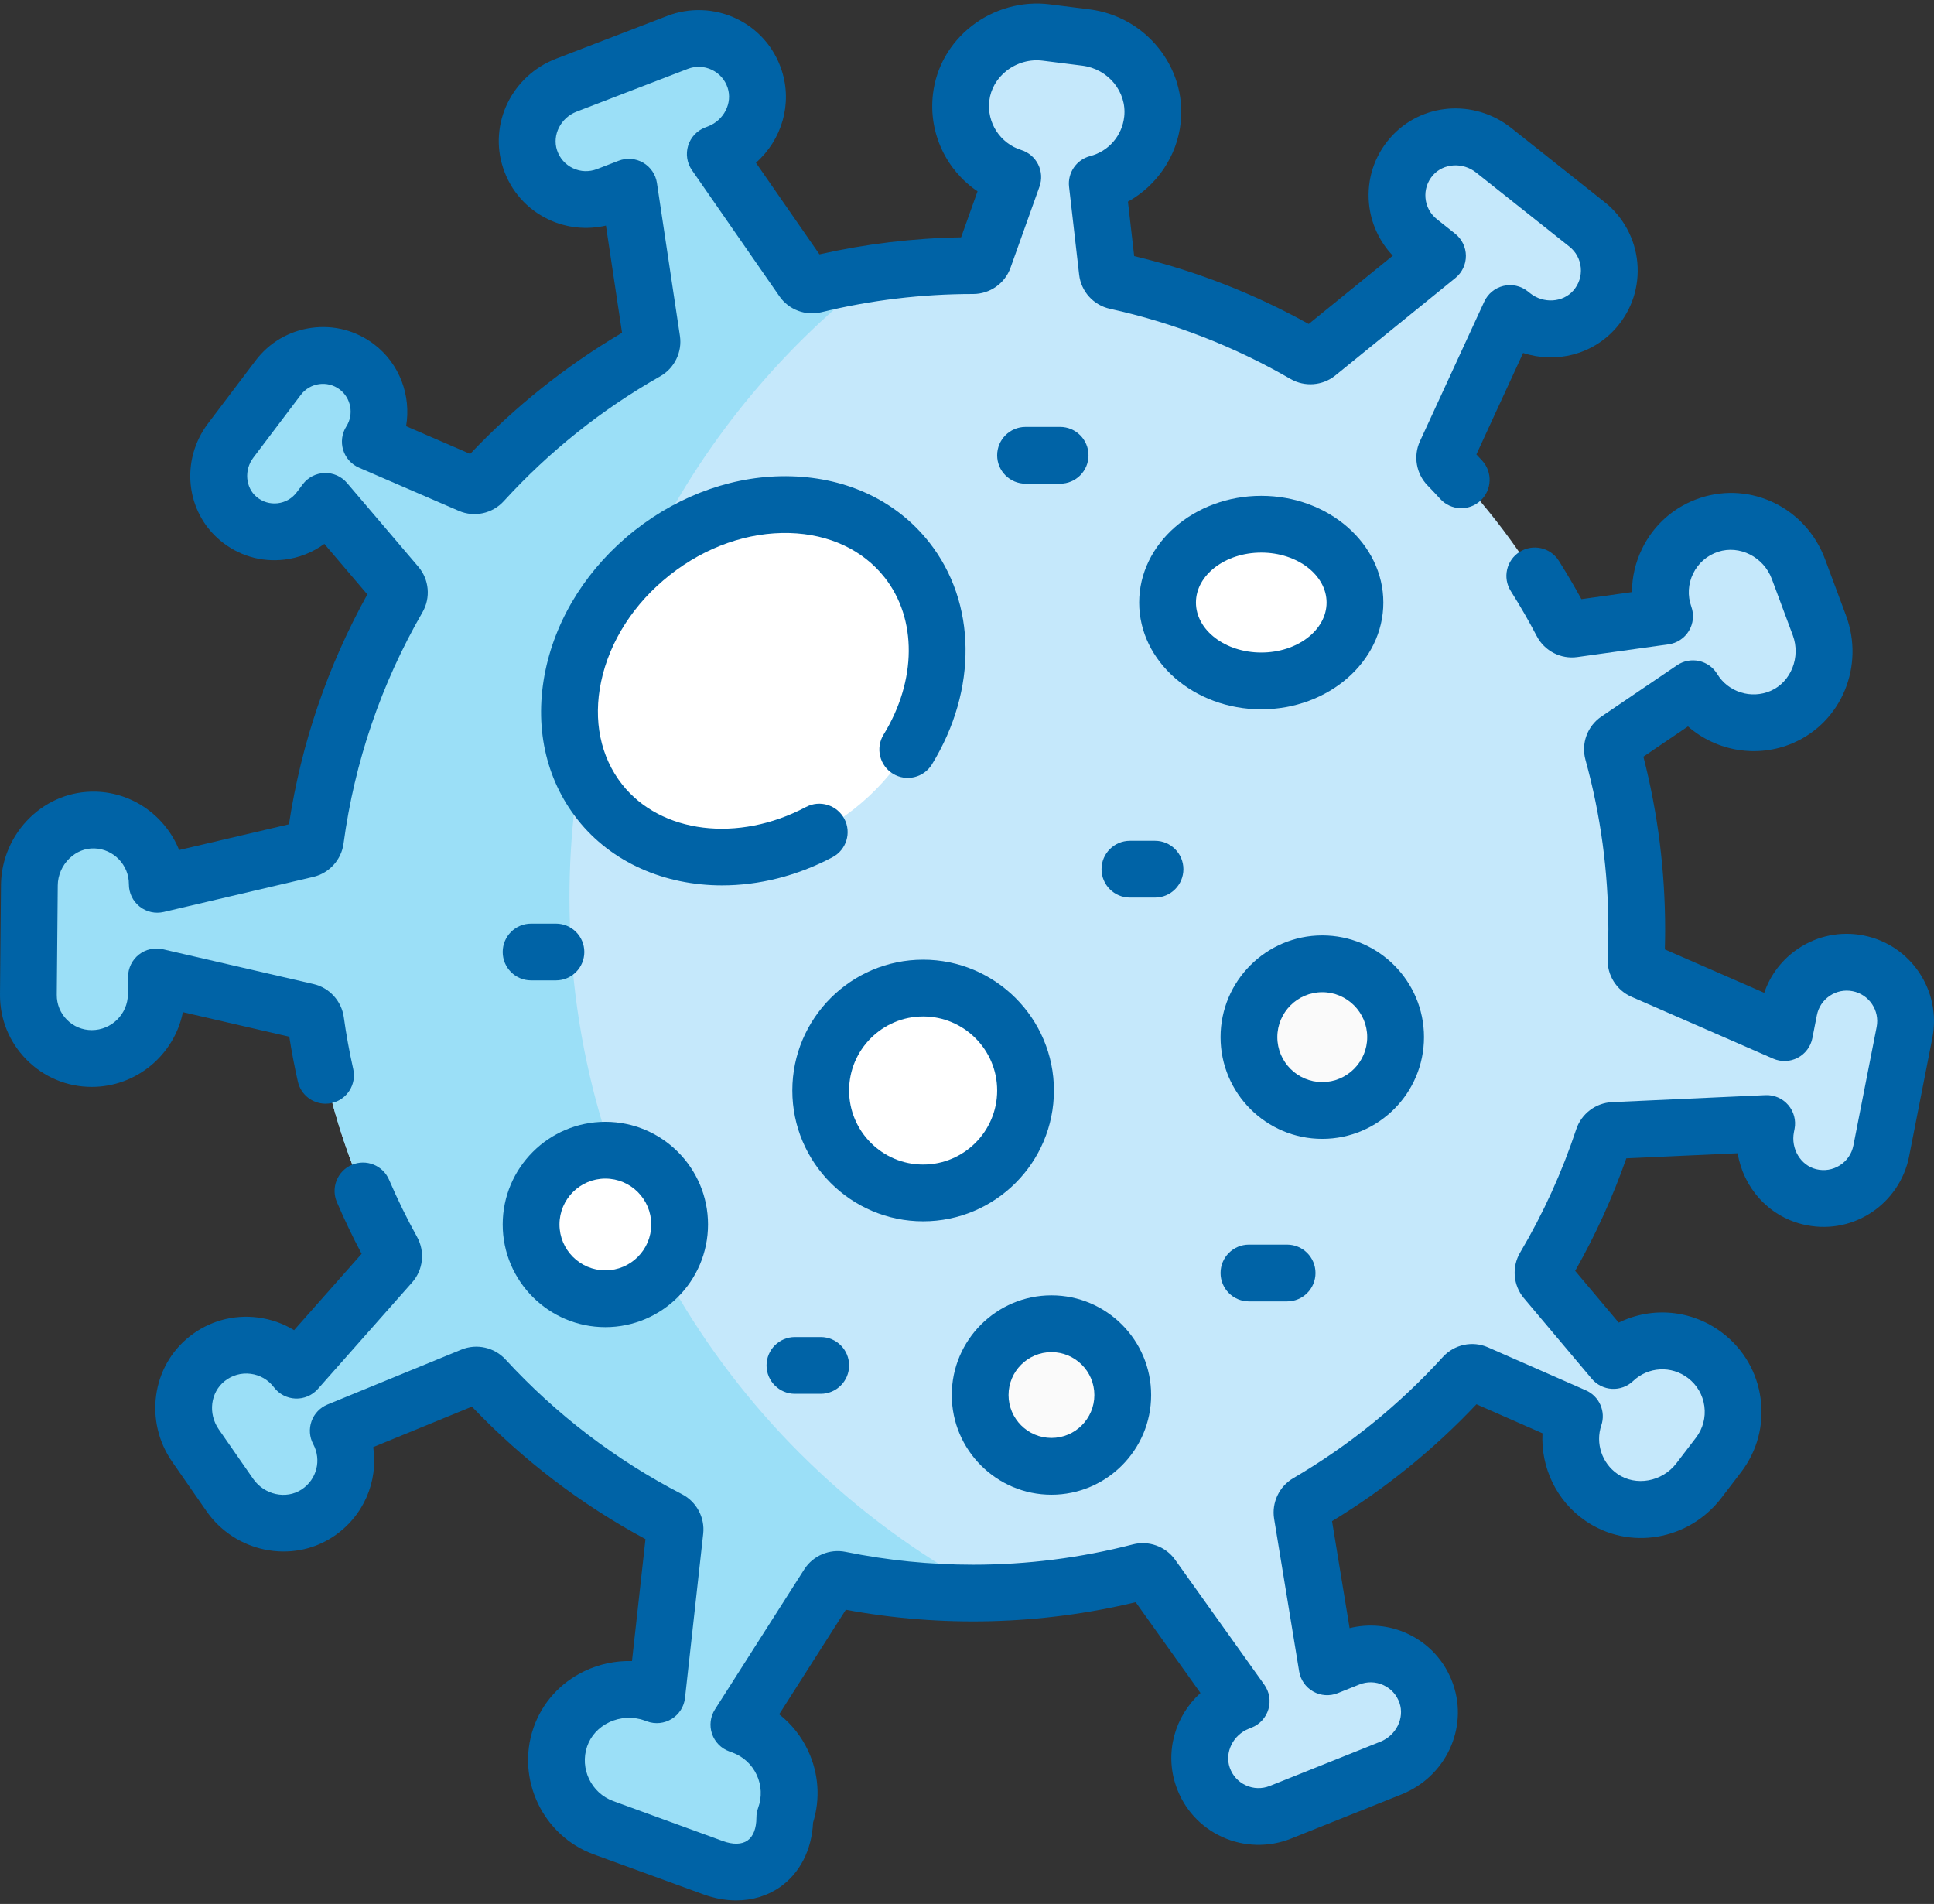 <svg width="512" height="504" viewBox="0 0 512 504" fill="none" xmlns="http://www.w3.org/2000/svg">
<rect x="0" y="0" width="512" height="504" fill="#333333" stroke="none"/>
<path d="M491.899 254.999C500.346 256.662 505.847 264.849 504.193 273.286L498.031 304.669C496.328 313.356 487.71 318.927 479.013 316.793C470.867 314.799 465.927 306.472 467.54 298.246L467.71 297.404L427.089 299.258C425.866 299.308 424.804 300.119 424.424 301.292C420.456 313.276 415.235 324.699 408.912 335.38C408.271 336.462 408.371 337.835 409.183 338.797L427.149 360.14C430.716 356.743 435.375 354.979 440.085 354.979C444.053 354.979 448.061 356.232 451.458 358.837C459.684 365.13 461.247 376.903 454.955 385.14L449.744 391.943C443.632 399.939 432.239 402.084 423.943 396.362C416.798 391.442 414.213 382.595 416.798 374.909L390.916 363.536C389.744 363.025 388.391 363.326 387.54 364.268C375.556 377.424 361.608 388.747 346.157 397.785C345.095 398.406 344.523 399.609 344.724 400.821L351.347 441.222L357.079 438.928C365.305 435.641 374.664 439.849 377.6 448.316C380.345 456.242 376.037 464.91 368.251 468.016L338.962 479.739C330.746 483.026 321.387 478.818 318.451 470.351C315.706 462.425 320.014 453.757 327.8 450.641L328.591 450.33L304.964 417.224C304.253 416.222 303 415.781 301.808 416.092C287.69 419.749 272.88 421.713 257.609 421.713C245.525 421.713 233.741 420.481 222.349 418.156C221.146 417.915 219.914 418.426 219.252 419.459L195.615 456.543L196.447 456.844C204.142 459.649 208.912 466.914 208.912 474.649C208.912 476.814 208.541 479.008 207.759 481.152C207.759 492.244 199.232 498.216 188.811 494.409L159.763 483.818C150.044 480.28 144.974 469.609 148.33 459.86C151.777 449.809 163.23 444.739 173.21 448.377L173.881 448.617L178.691 405.16C178.831 403.937 178.19 402.775 177.098 402.204C158.701 392.705 142.198 380.05 128.3 364.949C127.458 364.038 126.146 363.737 125.003 364.208L89.552 378.747C93.561 386.242 91.306 395.741 83.991 400.551C76.356 405.571 66.045 403.236 60.835 395.741L51.757 382.665C46.676 375.36 47.859 365.18 54.853 359.669C62.308 353.797 72.939 355.32 78.52 362.705L103.49 334.488C104.322 333.546 104.462 332.184 103.851 331.092C93.601 312.614 86.587 292.093 83.57 270.3C83.4 269.077 82.508 268.085 81.316 267.815L41.416 258.596L41.376 263.276C41.336 267.955 39.412 272.193 36.316 275.25C33.23 278.316 28.981 280.2 24.292 280.2C14.973 280.2 7.428 272.594 7.518 263.276L7.779 234.288C7.859 224.809 15.694 216.823 25.163 217.073C34.352 217.314 41.687 224.869 41.636 234.087L81.246 224.798C82.448 224.518 83.34 223.526 83.5 222.304C86.606 199.257 94.192 177.624 105.344 158.305C105.965 157.223 105.855 155.87 105.043 154.908L86.156 132.724L84.512 134.888C79.422 141.622 69.703 142.794 63.139 137.333C56.987 132.203 56.236 123.005 61.065 116.622L73.651 99.988C76.576 96.131 81.015 94.097 85.514 94.097C88.631 94.097 91.777 95.079 94.462 97.103C100.685 101.802 102.148 110.439 98.04 116.912L124.452 128.335C125.615 128.836 126.957 128.536 127.819 127.604C140.284 113.936 154.883 102.253 171.096 93.064C172.158 92.453 172.749 91.261 172.569 90.049L166.487 49.557L160.715 51.782C152.459 54.958 143.15 50.62 140.334 42.122C137.689 34.157 142.118 25.549 149.943 22.543L179.382 11.22C187.649 8.044 196.948 12.373 199.763 20.88C202.409 28.836 197.99 37.443 190.154 40.459L189.362 40.76L212.529 74.167C213.23 75.179 214.473 75.64 215.665 75.349C229.112 72.052 243.15 70.309 257.609 70.309H257.629C258.892 70.309 260.024 69.537 260.445 68.345L268.12 46.882C259.232 44.096 253.311 35.329 254.443 25.77C255.735 14.938 266.106 7.243 276.938 8.605L287.479 9.928C298.221 11.281 306.277 20.9 305.104 31.672C304.183 40.058 298.15 46.591 290.495 48.595L293.16 71.862C293.301 73.115 294.233 74.137 295.475 74.407C313.291 78.325 330.094 84.948 345.425 93.816C346.497 94.427 347.82 94.337 348.772 93.555L380.566 67.754L375.736 63.916C368.792 58.405 367.81 48.195 373.702 41.451C379.213 35.128 388.882 34.567 395.445 39.788L420.145 59.397C427.089 64.898 428.071 75.119 422.179 81.862C416.668 88.175 406.999 88.736 400.435 83.525L399.764 82.994L382.74 119.958C382.219 121.071 382.459 122.383 383.321 123.265C395.305 135.54 405.506 149.568 413.502 164.919C414.083 166.031 415.295 166.662 416.538 166.492L440.676 163.115C437.129 153.215 442.39 142.243 452.51 138.926C462.159 135.76 472.56 141.121 476.107 150.64L481.668 165.55C485.175 174.979 480.967 185.77 471.748 189.778C462.911 193.616 452.941 190.149 448.191 182.313L428.161 195.901C427.109 196.612 426.638 197.915 426.979 199.137C431.097 214.067 433.301 229.778 433.301 246.011C433.301 248.726 433.241 251.422 433.111 254.097C433.061 255.33 433.752 256.462 434.874 256.953L472.43 273.356L473.612 267.294C475.275 258.847 483.462 253.346 491.899 254.999V254.999Z" fill="#C5E8FB"/>
<path d="M333.903 180.249C347.603 180.249 358.709 170.963 358.709 159.509C358.709 148.054 347.603 138.768 333.903 138.768C320.203 138.768 309.097 148.054 309.097 159.509C309.097 170.963 320.203 180.249 333.903 180.249Z" fill="white"/>
<path d="M244.386 315.782C259.36 315.782 271.499 303.643 271.499 288.668C271.499 273.694 259.36 261.555 244.386 261.555C229.411 261.555 217.272 273.694 217.272 288.668C217.272 303.643 229.411 315.782 244.386 315.782Z" fill="white"/>
<path d="M350.055 293.956C360.777 293.956 369.468 285.265 369.468 274.543C369.468 263.822 360.777 255.13 350.055 255.13C339.334 255.13 330.643 263.822 330.643 274.543C330.643 285.265 339.334 293.956 350.055 293.956Z" fill="#FAFAFA"/>
<path d="M278.36 388.155C288.784 388.155 297.234 379.705 297.234 369.281C297.234 358.857 288.784 350.407 278.36 350.407C267.936 350.407 259.486 358.857 259.486 369.281C259.486 379.705 267.936 388.155 278.36 388.155Z" fill="#FAFAFA"/>
<path d="M150.76 237.597C150.76 170.054 182.982 110.022 232.871 72.037C227.046 72.859 221.295 73.969 215.666 75.35C214.474 75.641 213.231 75.18 212.53 74.168L189.363 40.761L190.155 40.46C197.991 37.444 202.41 28.837 199.764 20.881C196.949 12.374 187.65 8.045 179.383 11.222L149.944 22.544C142.119 25.55 137.69 34.157 140.335 42.123C143.151 50.62 152.46 54.959 160.716 51.783L166.488 49.558L172.57 90.049C172.75 91.262 172.159 92.454 171.097 93.066C154.884 102.254 140.285 113.937 127.82 127.605C126.958 128.537 125.616 128.837 124.453 128.336L98.04 116.913C102.149 110.44 100.686 101.803 94.463 97.104C91.778 95.079 88.632 94.098 85.515 94.098C81.016 94.098 76.577 96.132 73.652 99.989L61.066 116.623C56.237 123.005 56.988 132.204 63.141 137.334C69.704 142.795 79.423 141.623 84.513 134.889L86.157 132.725L105.044 154.909C105.856 155.871 105.966 157.224 105.345 158.306C94.193 177.625 86.608 199.258 83.501 222.304C83.341 223.527 82.449 224.519 81.247 224.799L41.637 234.088C41.688 224.87 34.353 217.314 25.164 217.074C15.695 216.823 7.86 224.81 7.78 234.289L7.519 263.277C7.429 272.595 14.974 280.201 24.293 280.201C28.982 280.201 33.231 278.317 36.317 275.251C39.413 272.194 41.337 267.956 41.377 263.277L41.417 258.597L81.317 267.816C82.509 268.086 83.401 269.078 83.572 270.301C86.588 292.094 93.602 312.615 103.852 331.092C104.463 332.185 104.323 333.547 103.491 334.489L78.521 362.706C72.94 355.321 62.309 353.798 54.854 359.67C47.86 365.181 46.678 375.361 51.758 382.666L60.836 395.742C66.046 403.237 76.357 405.572 83.992 400.552C91.307 395.742 93.561 386.243 89.553 378.748L125.004 364.209C126.147 363.738 127.459 364.039 128.301 364.95C142.199 380.051 158.702 392.706 177.099 402.205C178.191 402.776 178.832 403.938 178.692 405.161L173.882 448.618L173.211 448.378C163.231 444.74 151.778 449.81 148.331 459.861C144.975 469.61 150.045 480.281 159.764 483.819L188.812 494.41C199.233 498.217 207.76 492.245 207.76 481.153C208.542 479.009 208.913 476.815 208.913 474.65C208.913 466.915 204.143 459.65 196.448 456.844L195.616 456.544L219.253 419.46C219.915 418.428 221.147 417.916 222.35 418.157C233.742 420.482 245.526 421.714 257.61 421.714C259.032 421.714 260.477 421.696 261.891 421.663C195.83 386.828 150.76 317.469 150.76 237.597V237.597Z" fill="#9BDFF7"/>
<path d="M160.261 343.795C171.12 343.795 179.923 334.992 179.923 324.134C179.923 313.275 171.12 304.472 160.261 304.472C149.402 304.472 140.6 313.275 140.6 324.134C140.6 334.992 149.402 343.795 160.261 343.795Z" fill="white"/>
<path d="M226.12 214.132C248.559 196.438 254.77 166.902 239.993 148.162C225.216 129.422 195.046 128.574 172.606 146.268C150.167 163.962 143.956 193.498 158.733 212.238C173.51 230.979 203.68 231.827 226.12 214.132Z" fill="white"/>
<path d="M493.35 247.628C487.294 246.442 481.143 247.682 476.023 251.122C471.782 253.972 468.67 258.049 467.052 262.805L440.74 251.315C440.794 249.514 440.821 247.739 440.821 246.011C440.821 230.541 438.884 215.18 435.063 200.299L446.865 192.293C454.346 198.845 465.219 200.804 474.738 196.669C487.547 191.103 493.682 176.28 488.704 162.924L483.148 148.013C478.111 134.493 463.621 127.369 450.163 131.786C443.352 134.023 437.871 138.794 434.731 145.221C432.945 148.876 432.044 152.797 432.042 156.737L418.652 158.607C416.817 155.244 414.813 151.836 412.673 148.441C410.46 144.93 405.817 143.879 402.308 146.092C398.796 148.305 397.744 152.946 399.957 156.457C402.484 160.464 404.798 164.479 406.837 168.392C408.884 172.316 413.201 174.542 417.57 173.933L441.716 170.562C443.957 170.249 445.938 168.944 447.108 167.008C448.278 165.072 448.515 162.711 447.751 160.582C446.714 157.692 446.887 154.581 448.234 151.821C449.579 149.07 451.929 147.027 454.851 146.067C460.521 144.207 466.893 147.434 469.064 153.262L474.62 168.173C476.77 173.944 474.136 180.544 468.747 182.887C463.589 185.127 457.515 183.206 454.612 178.42C453.545 176.659 451.8 175.414 449.789 174.975C447.778 174.535 445.673 174.943 443.969 176.098L423.942 189.682C420.226 192.201 418.535 196.807 419.733 201.144C423.753 215.7 425.791 230.797 425.791 246.012C425.791 248.505 425.728 251.11 425.606 253.757C425.406 258.067 427.925 262.121 431.87 263.844L469.418 280.241C471.506 281.153 473.896 281.068 475.913 280.011C477.932 278.954 479.361 277.038 479.799 274.802L480.99 268.74C481.405 266.626 482.618 264.801 484.406 263.599C486.192 262.398 488.341 261.964 490.455 262.38C494.819 263.236 497.672 267.482 496.817 271.845L490.659 303.225C490.23 305.409 488.961 307.272 487.083 308.47C485.207 309.668 482.977 310.03 480.803 309.499C476.695 308.49 474.055 304.09 474.918 299.69L475.082 298.851C475.525 296.587 474.905 294.246 473.399 292.499C471.893 290.751 469.651 289.785 467.365 289.898L426.749 291.751C422.45 291.946 418.647 294.83 417.288 298.93C413.526 310.291 408.532 321.268 402.443 331.554C400.176 335.384 400.574 340.24 403.432 343.637L421.4 364.982C422.735 366.569 424.666 367.532 426.734 367.647C428.803 367.759 430.829 367.015 432.329 365.588C436.357 361.757 442.48 361.429 446.889 364.803C449.275 366.629 450.806 369.274 451.203 372.252C451.6 375.23 450.811 378.184 448.987 380.57L443.78 387.374C440.04 392.261 433.054 393.518 428.207 390.178C424.088 387.339 422.326 382.049 423.924 377.312C425.168 373.624 423.389 369.596 419.824 368.031L393.94 356.662C389.824 354.851 385.02 355.874 381.981 359.208C370.44 371.881 357.113 382.679 342.368 391.301C338.644 393.476 336.611 397.79 337.306 402.036L343.932 442.441C344.301 444.689 345.67 446.649 347.655 447.769C349.64 448.89 352.023 449.048 354.141 448.202L359.874 445.908C361.941 445.081 364.196 445.135 366.222 446.061C368.247 446.985 369.764 448.659 370.497 450.775C371.882 454.772 369.621 459.381 365.456 461.046L336.176 472.759C334.109 473.587 331.855 473.532 329.828 472.607C327.804 471.683 326.286 470.009 325.552 467.894C324.168 463.897 326.428 459.288 330.589 457.623L331.382 457.306C333.524 456.45 335.154 454.657 335.803 452.444C336.451 450.23 336.048 447.841 334.708 445.964L311.085 412.865C308.586 409.361 304.098 407.735 299.926 408.817C286.153 412.387 271.916 414.198 257.607 414.198C246.278 414.198 234.92 413.054 223.852 410.797C219.626 409.937 215.235 411.793 212.918 415.421L189.273 452.505C188.048 454.426 187.761 456.799 188.494 458.958C189.224 461.116 190.896 462.826 193.037 463.606L193.873 463.912C196.744 464.958 199.036 467.06 200.325 469.831C201.615 472.6 201.748 475.707 200.702 478.578C200.401 479.403 200.247 480.274 200.247 481.152C200.247 483.995 199.409 486.148 197.886 487.213C196.363 488.28 194.055 488.332 191.382 487.356L162.336 476.764C156.52 474.644 153.423 468.158 155.432 462.306C156.391 459.517 158.456 457.248 161.245 455.918C164.192 454.512 167.618 454.338 170.641 455.44L171.306 455.682C173.472 456.474 175.882 456.224 177.842 455.008C179.803 453.791 181.096 451.742 181.349 449.45L186.163 405.99C186.637 401.713 184.38 397.512 180.549 395.534C162.979 386.459 147.258 374.457 133.828 359.865C130.872 356.651 126.179 355.602 122.149 357.256L86.703 371.792C84.736 372.599 83.203 374.2 82.483 376.2C81.763 378.2 81.924 380.411 82.925 382.286C85.175 386.495 83.857 391.65 79.861 394.277C75.742 396.988 69.974 395.72 67.008 391.451L57.929 378.382C55.017 374.191 55.711 368.565 59.507 365.573C61.47 364.026 63.906 363.348 66.361 363.664C68.835 363.982 71.023 365.251 72.525 367.237C73.884 369.035 75.978 370.128 78.231 370.215C80.475 370.301 82.655 369.373 84.148 367.685L109.114 339.466C112.044 336.155 112.569 331.325 110.419 327.443C107.735 322.601 105.238 317.503 102.999 312.289C101.36 308.476 96.942 306.712 93.128 308.35C89.314 309.988 87.55 314.407 89.188 318.221C91.195 322.891 93.392 327.48 95.739 331.9L77.857 352.114C74.981 350.35 71.737 349.2 68.281 348.755C61.781 347.92 55.366 349.7 50.205 353.766C40.175 361.67 38.147 376.249 45.587 386.956L54.666 400.025C62.243 410.931 77.249 413.984 88.122 406.833C96.253 401.486 100.172 392.158 98.804 383.072L124.936 372.354C138.357 386.446 153.788 398.225 170.882 407.424L167.307 439.706C163.017 439.584 158.7 440.476 154.774 442.348C148.313 445.431 143.499 450.782 141.218 457.421C136.567 470.965 143.731 485.976 157.188 490.883L186.234 501.474C189.149 502.537 192.078 503.062 194.899 503.062C199.147 503.062 203.152 501.87 206.504 499.525C211.762 495.845 214.907 489.678 215.247 482.467C217.196 476.182 216.749 469.49 213.952 463.483C212.159 459.631 209.529 456.339 206.274 453.797L223.921 426.12C249.261 430.834 275.685 430.141 300.657 424.123L317.806 448.15C311.056 454.258 308.253 463.871 311.35 472.813C313.442 478.848 317.787 483.629 323.584 486.278C329.302 488.888 335.923 489.046 341.758 486.713L371.04 475C382.739 470.32 388.74 457.517 384.7 445.854C382.609 439.819 378.264 435.037 372.466 432.389C367.71 430.216 362.323 429.74 357.287 430.989L352.643 402.673C366.709 394.123 379.546 383.732 390.869 371.729L408.356 379.409C407.867 388.392 412.033 397.285 419.679 402.555C431.212 410.502 447.042 407.844 455.717 396.509L460.924 389.704C465.189 384.13 467.029 377.228 466.103 370.27C465.177 363.312 461.598 357.131 456.023 352.865C447.89 346.642 437.272 345.804 428.53 350.112L416.999 336.412C422.388 326.923 426.934 316.928 430.546 306.622L460.022 305.278C461.484 314.263 468.031 321.838 477.221 324.095C483.424 325.619 489.799 324.566 495.171 321.138C500.468 317.756 504.199 312.282 505.409 306.116L511.566 274.737C514.017 262.241 505.846 250.08 493.35 247.628V247.628Z" fill="#0063A6"/>
<path d="M48.419 267.928L76.588 274.434C77.201 278.351 77.959 282.328 78.851 286.295C79.636 289.79 82.738 292.166 86.177 292.165C86.722 292.165 87.276 292.104 87.83 291.98C91.879 291.07 94.425 287.051 93.515 283.001C92.48 278.388 91.64 273.768 91.018 269.269C90.426 264.987 87.206 261.458 83.006 260.489L43.111 251.276C40.894 250.764 38.557 251.286 36.769 252.695C34.979 254.106 33.926 256.253 33.906 258.531L33.865 263.201C33.818 268.43 29.526 272.684 24.297 272.684C21.807 272.684 19.469 271.711 17.716 269.942C15.963 268.172 15.01 265.828 15.032 263.338L15.293 234.356C15.316 231.698 16.445 229.098 18.39 227.222C20.218 225.459 22.527 224.513 24.967 224.585C30.043 224.719 34.151 228.964 34.123 234.047C34.11 236.349 35.153 238.53 36.954 239.965C38.755 241.401 41.115 241.932 43.354 241.405L82.968 232.116C87.165 231.132 90.371 227.594 90.949 223.312C93.872 201.635 100.905 181.029 111.852 162.063C114.061 158.233 113.626 153.401 110.765 150.039L91.874 127.852C90.397 126.119 88.226 125.145 85.935 125.212C83.658 125.278 81.532 126.373 80.158 128.19L78.52 130.354C77.297 131.971 75.513 132.989 73.497 133.22C71.488 133.45 69.513 132.859 67.947 131.555C64.987 129.089 64.588 124.425 67.058 121.16L79.642 104.522C82.085 101.293 86.7 100.652 89.929 103.096C92.953 105.382 93.728 109.678 91.694 112.875C90.513 114.732 90.206 117.011 90.852 119.115C91.498 121.218 93.033 122.932 95.052 123.805L121.467 135.23C125.563 137.003 130.343 135.974 133.363 132.668C145.389 119.494 159.329 108.368 174.8 99.599C178.548 97.472 180.637 93.188 180 88.933L173.914 48.444C173.576 46.191 172.232 44.213 170.263 43.066C168.292 41.919 165.907 41.729 163.784 42.546L158.02 44.764C155.941 45.561 153.689 45.478 151.676 44.526C149.664 43.575 148.169 41.881 147.465 39.756C146.133 35.74 148.454 31.163 152.642 29.553L182.077 18.232C184.155 17.432 186.408 17.517 188.421 18.469C190.433 19.42 191.929 21.114 192.633 23.24C193.964 27.256 191.642 31.832 187.455 33.443L186.659 33.75C184.507 34.578 182.853 36.349 182.175 38.553C181.498 40.758 181.868 43.151 183.184 45.046L206.357 78.451C208.807 81.984 213.267 83.671 217.455 82.646C230.515 79.447 244.024 77.825 257.623 77.825H257.627C262.061 77.825 266.036 75.03 267.518 70.875L275.19 49.406C275.879 47.48 275.753 45.356 274.84 43.526C273.928 41.696 272.31 40.315 270.357 39.705C264.77 37.957 261.215 32.47 261.905 26.658C262.273 23.566 263.897 20.752 266.478 18.733C269.188 16.612 272.656 15.637 275.998 16.059L286.535 17.386C293.365 18.246 298.34 24.287 297.625 30.852C297.073 35.92 293.525 40.03 288.586 41.323C284.969 42.27 282.597 45.733 283.023 49.448L285.69 72.713C286.198 77.153 289.478 80.782 293.856 81.745C310.642 85.432 326.727 91.682 341.66 100.317C345.4 102.481 350.16 102.109 353.505 99.393L385.298 73.587C387.068 72.151 388.089 69.989 388.077 67.711C388.064 65.433 387.019 63.283 385.235 61.866L380.398 58.025C378.655 56.642 377.583 54.657 377.38 52.438C377.179 50.223 377.878 48.074 379.352 46.388C382.135 43.201 387.256 42.878 390.771 45.666L415.471 65.277C417.214 66.661 418.286 68.645 418.489 70.863C418.69 73.079 417.991 75.227 416.517 76.914C413.733 80.1 408.609 80.422 405.1 77.637L404.433 77.108C402.626 75.672 400.259 75.147 398.018 75.682C395.773 76.217 393.899 77.753 392.934 79.848L375.905 116.814C374.105 120.724 374.921 125.425 377.934 128.513C379.002 129.607 380.058 130.739 381.313 132.103C384.124 135.157 388.878 135.353 391.932 132.542C394.986 129.73 395.182 124.976 392.371 121.922C391.84 121.344 391.34 120.803 390.855 120.285L403.223 93.437C411.875 96.267 421.611 93.931 427.836 86.804C432.039 81.993 434.035 75.848 433.456 69.5C432.885 63.242 429.736 57.413 424.815 53.507L400.116 33.898C390.247 26.063 376.155 27.204 368.033 36.502C363.83 41.313 361.834 47.458 362.413 53.806C362.888 59.014 365.148 63.926 368.731 67.679L346.46 85.76C331.911 77.675 316.396 71.642 300.26 67.793L298.608 53.377C306.247 49.153 311.604 41.373 312.573 32.48C314.17 17.813 303.333 4.353 288.418 2.474L277.881 1.147C270.6 0.231 263.068 2.326 257.225 6.894C251.466 11.398 247.829 17.788 246.986 24.887C245.759 35.208 250.521 45.069 258.791 50.647L254.439 62.822C241.775 63.038 229.189 64.55 216.936 67.327L200.118 43.082C206.947 37.066 209.88 27.492 206.903 18.51C204.892 12.447 200.611 7.607 194.849 4.882C189.168 2.195 182.549 1.948 176.684 4.203L147.25 15.524C135.487 20.047 129.316 32.769 133.201 44.485C135.211 50.548 139.491 55.388 145.253 58.114C149.981 60.349 155.356 60.897 160.412 59.716L164.677 88.091C149.838 96.839 136.339 107.607 124.477 120.154L107.51 112.816C108.889 104.783 105.82 96.267 98.998 91.107C94.232 87.501 88.349 85.965 82.427 86.79C76.507 87.611 71.262 90.689 67.658 95.455L55.073 112.093C47.71 121.826 49.139 135.447 58.328 143.102C63.082 147.063 69.077 148.857 75.214 148.152C79.082 147.708 82.758 146.246 85.866 143.979L97.25 157.35C86.731 176.325 79.76 196.766 76.499 218.195L47.42 225.014C43.89 216.204 35.349 209.823 25.365 209.56C18.865 209.397 12.705 211.82 7.952 216.407C3.126 221.064 0.323 227.556 0.262 234.219L0.001 263.203C-0.057 269.734 2.443 275.885 7.039 280.523C11.635 285.161 17.765 287.716 24.296 287.716C36.169 287.717 46.164 279.184 48.419 267.928V267.928Z" fill="#0063A6"/>
<path d="M220.404 226.905C224.07 224.962 225.468 220.413 223.524 216.745C221.581 213.08 217.034 211.679 213.364 213.625C195.405 223.144 174.935 220.628 164.697 207.638C158.953 200.351 156.977 190.695 159.133 180.45C161.393 169.706 167.858 159.675 177.336 152.205C186.812 144.734 198.077 140.796 209.05 141.101C219.516 141.396 228.443 145.573 234.188 152.86C242.814 163.803 242.704 180.137 233.909 194.473C231.738 198.011 232.846 202.638 236.385 204.808C239.922 206.979 244.549 205.871 246.719 202.333C258.846 182.57 258.559 159.499 245.991 143.556C237.441 132.708 224.472 126.5 209.475 126.078C194.982 125.657 180.268 130.755 168.032 140.401C155.793 150.048 147.41 163.172 144.424 177.354C141.334 192.036 144.342 206.096 152.892 216.943C161.895 228.364 175.993 234.372 191.159 234.371C200.821 234.371 210.917 231.934 220.404 226.905V226.905Z" fill="#0063A6"/>
<path d="M366.224 159.509C366.224 143.928 351.725 131.253 333.903 131.253C316.081 131.253 301.581 143.928 301.581 159.509C301.581 175.089 316.081 187.764 333.903 187.764C351.725 187.764 366.224 175.089 366.224 159.509ZM316.612 159.509C316.612 152.216 324.369 146.283 333.904 146.283C343.438 146.283 351.195 152.216 351.195 159.509C351.195 166.801 343.438 172.734 333.904 172.734C324.369 172.734 316.612 166.801 316.612 159.509Z" fill="#0063A6"/>
<path d="M279.014 288.668C279.014 269.574 263.48 254.04 244.386 254.04C225.29 254.04 209.756 269.574 209.756 288.668C209.756 307.763 225.29 323.297 244.386 323.297C263.48 323.297 279.014 307.763 279.014 288.668ZM224.787 288.668C224.787 277.862 233.579 269.07 244.387 269.07C255.192 269.07 263.985 277.862 263.985 288.668C263.985 299.475 255.193 308.267 244.387 308.267C233.579 308.267 224.787 299.475 224.787 288.668V288.668Z" fill="#0063A6"/>
<path d="M376.984 274.543C376.984 259.694 364.904 247.614 350.055 247.614C335.208 247.614 323.128 259.694 323.128 274.543C323.128 289.392 335.208 301.472 350.055 301.472C364.904 301.471 376.984 289.392 376.984 274.543ZM338.157 274.543C338.157 267.982 343.494 262.644 350.054 262.644C356.616 262.644 361.953 267.982 361.953 274.543C361.953 281.104 356.616 286.442 350.054 286.442C343.495 286.441 338.157 281.104 338.157 274.543Z" fill="#0063A6"/>
<path d="M278.36 395.67C292.91 395.67 304.749 383.832 304.749 369.281C304.749 354.731 292.911 342.892 278.36 342.892C263.809 342.892 251.97 354.73 251.97 369.281C251.97 383.832 263.808 395.67 278.36 395.67ZM278.36 357.922C284.623 357.922 289.719 363.017 289.719 369.281C289.719 375.545 284.623 380.64 278.36 380.64C272.096 380.64 267 375.545 267 369.281C267 363.017 272.096 357.922 278.36 357.922Z" fill="#0063A6"/>
<path d="M160.261 351.31C175.246 351.31 187.438 339.119 187.438 324.134C187.438 309.149 175.246 296.957 160.261 296.957C145.276 296.957 133.085 309.149 133.085 324.134C133.085 339.119 145.276 351.31 160.261 351.31ZM160.261 311.987C166.96 311.987 172.407 317.436 172.407 324.134C172.407 330.831 166.959 336.28 160.261 336.28C153.564 336.28 148.115 330.831 148.115 324.134C148.115 317.436 153.564 311.987 160.261 311.987Z" fill="#0063A6"/>
<path d="M313.291 230.082C313.291 225.932 309.927 222.567 305.776 222.567H299.132C294.981 222.567 291.617 225.932 291.617 230.082C291.617 234.232 294.981 237.597 299.132 237.597H305.776C309.927 237.597 313.291 234.232 313.291 230.082Z" fill="#0063A6"/>
<path d="M210.447 368.96H217.272C221.424 368.96 224.787 365.596 224.787 361.445C224.787 357.295 221.424 353.93 217.272 353.93H210.447C206.295 353.93 202.932 357.295 202.932 361.445C202.932 365.596 206.296 368.96 210.447 368.96Z" fill="#0063A6"/>
<path d="M147.175 259.519C151.326 259.519 154.69 256.154 154.69 252.004C154.69 247.854 151.326 244.489 147.175 244.489H140.6C136.448 244.489 133.085 247.854 133.085 252.004C133.085 256.154 136.448 259.519 140.6 259.519H147.175Z" fill="#0063A6"/>
<path d="M280.649 128.039C284.801 128.039 288.164 124.674 288.164 120.524C288.164 116.373 284.801 113.008 280.649 113.008H271.499C267.348 113.008 263.984 116.373 263.984 120.524C263.984 124.674 267.348 128.039 271.499 128.039H280.649Z" fill="#0063A6"/>
<path d="M330.642 329.465C326.49 329.465 323.127 332.83 323.127 336.98C323.127 341.131 326.49 344.495 330.642 344.495H340.746C344.897 344.495 348.261 341.131 348.261 336.98C348.261 332.83 344.897 329.465 340.746 329.465H330.642Z" fill="#0063A6"/>
</svg>

